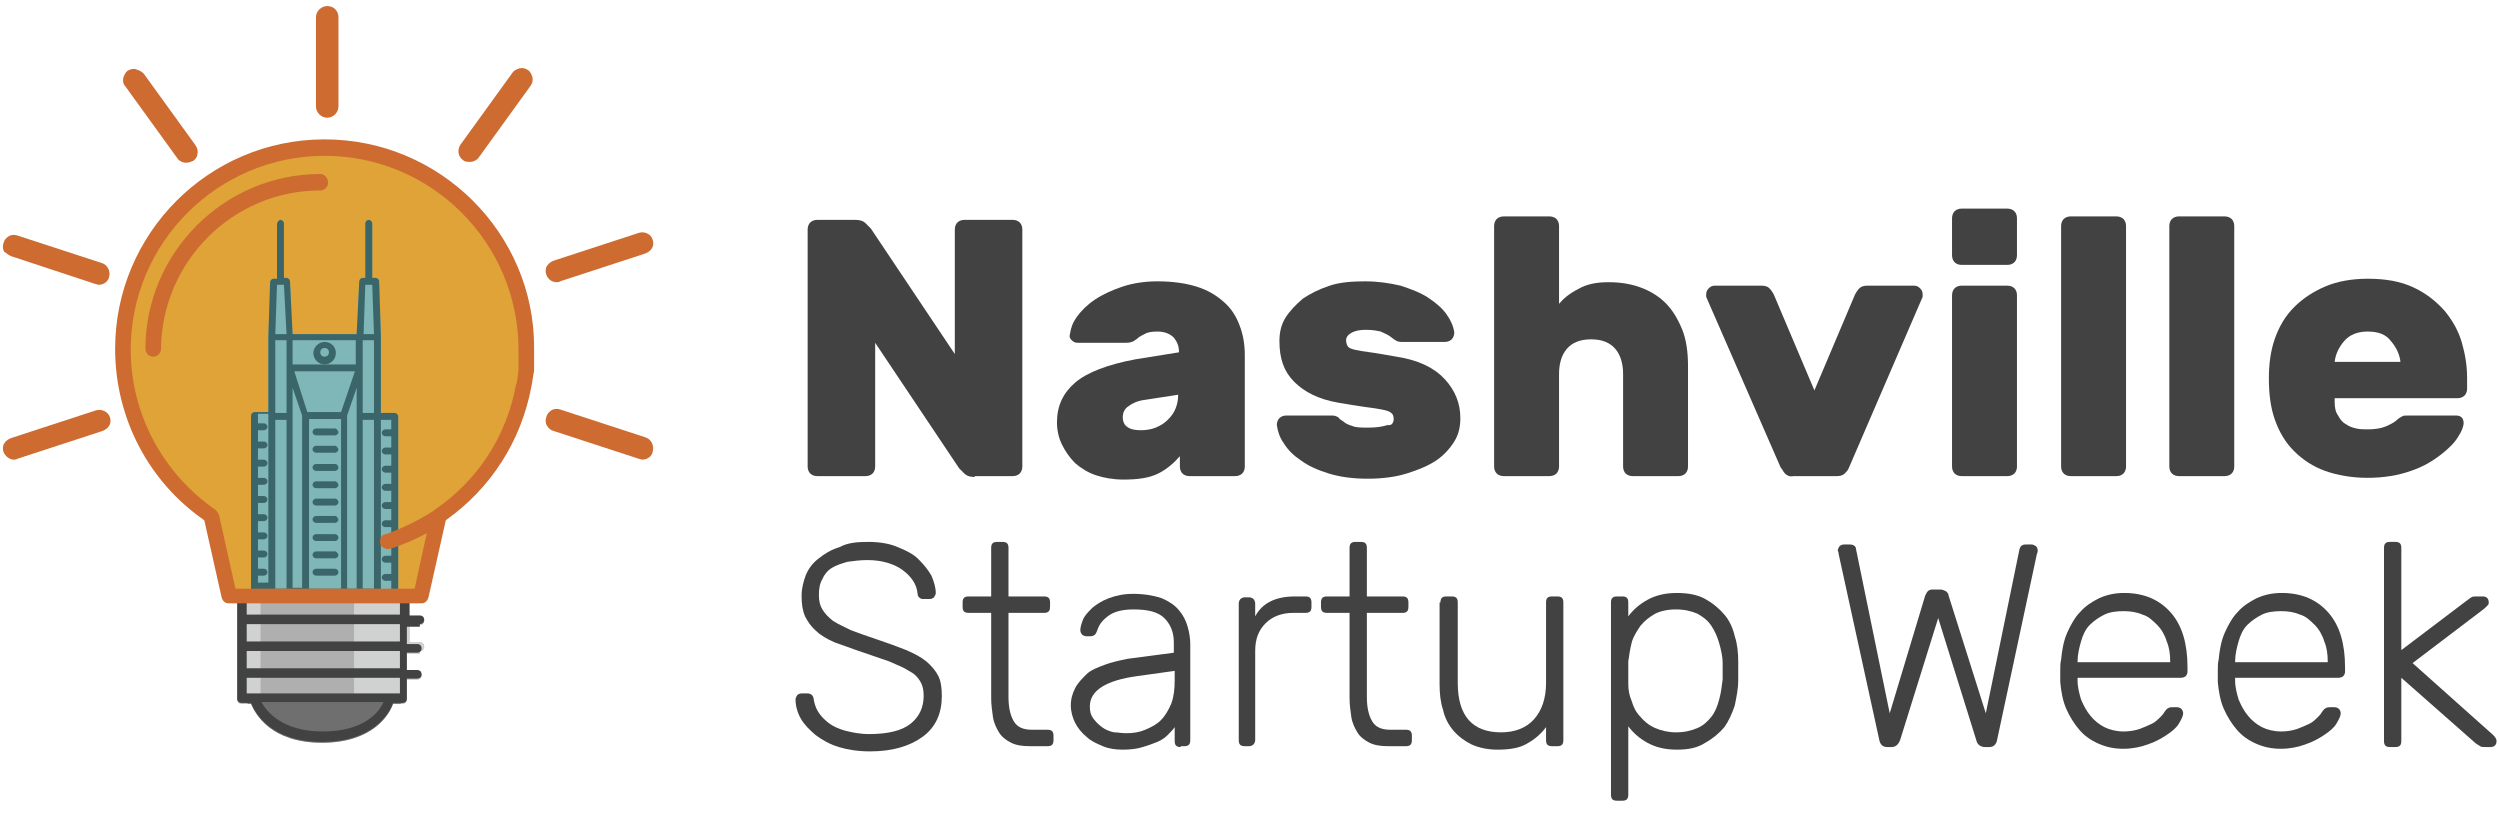 <?xml version="1.0" encoding="utf-8"?>
<!-- Generator: Adobe Illustrator 21.0.2, SVG Export Plug-In . SVG Version: 6.00 Build 0)  -->
<svg version="1.1" id="Capa_1" xmlns="http://www.w3.org/2000/svg" xmlns:xlink="http://www.w3.org/1999/xlink" x="0px" y="0px"
	 viewBox="0 0 288.8 96" style="enable-background:new 0 0 288.8 96;" xml:space="preserve">
<style type="text/css">
	.st0{fill:#DFA337;}
	.st1{fill:#7FB7B9;}
	.st2{fill:#3A6669;}
	.st3{clip-path:url(#XMLID_2_);fill:#D0D1D1;}
	.st4{clip-path:url(#XMLID_2_);fill:#706F6F;}
	.st5{fill:#424243;}
	.st6{fill:#CD6B31;}
	.st7{fill:none;}
</style>
<title>NSW color Copy</title>
<desc>Created with Sketch.</desc>
<g>
	<g>
		<path class="st0" d="M37.5,17.1c-12.8,0-23.2,10.4-23.2,23.2c0,7.6,3.7,14.7,10,19.1l2,8.8c0,0.1,0.1,0.2,0.2,0.3h22.2
			c0.1-0.1,0.2-0.2,0.2-0.3l2-8.8c5-3.5,8.5-8.8,9.6-14.9c0,0,0,0,0-0.1c0.1-0.6,0.2-1.1,0.2-1.7c0-0.1,0-0.3,0-0.4
			c0-0.1,0-0.2,0-0.4c0-0.2,0-0.4,0-0.5c0-0.1,0-0.2,0-0.3c0-0.3,0-0.6,0-0.8C60.8,27.5,50.3,17.1,37.5,17.1z"/>
		<g>
			<path class="st1" d="M45.6,47.7H44V39c0-0.1,0-0.1,0-0.2l-0.2-6.3c0-0.2-0.2-0.4-0.4-0.4H43v-6.3c0-0.2-0.2-0.4-0.4-0.4
				c-0.2,0-0.4,0.2-0.4,0.4v6.3h-0.3c-0.2,0-0.4,0.2-0.4,0.4l-0.3,6.1h-7.4l-0.3-6.1c0-0.2-0.2-0.4-0.4-0.4h-0.3v-6.3
				c0-0.2-0.2-0.4-0.4-0.4S32,25.7,32,25.9v6.3h-0.4c-0.2,0-0.4,0.2-0.4,0.4L31,38.9c0,0,0,0,0,0v8.7h-1.6c-0.2,0-0.4,0.2-0.4,0.4
				v20.2c0,0.2,0.2,0.4,0.4,0.4h2h0h2.1h1.8h4.4h1.8h2.1c0,0,0,0,0,0c0,0,0,0,0,0h2c0.2,0,0.4-0.2,0.4-0.4V48.1
				C46,47.9,45.8,47.7,45.6,47.7z"/>
			<g>
				<path class="st2" d="M45.6,47.7H44V39c0-0.1,0-0.1,0-0.2l-0.2-6.3c0-0.2-0.2-0.4-0.4-0.4H43v-6.3c0-0.2-0.2-0.4-0.4-0.4
					s-0.4,0.2-0.4,0.4v6.3h-0.3c-0.2,0-0.4,0.2-0.4,0.4l-0.3,6.1h-7.4l-0.3-6.1c0-0.2-0.2-0.4-0.4-0.4h-0.3v-6.3
					c0-0.2-0.2-0.4-0.4-0.4S32,25.7,32,25.9v6.3h-0.4c-0.2,0-0.4,0.2-0.4,0.4L31,38.9c0,0,0,0,0,0v8.7h-1.6c-0.2,0-0.4,0.2-0.4,0.4
					v20.2c0,0.2,0.2,0.4,0.4,0.4h2h0h2.1h1.8h4.4h1.8h2.1c0,0,0,0,0,0s0,0,0,0h2c0.2,0,0.4-0.2,0.4-0.4V48.1
					C46,47.9,45.8,47.7,45.6,47.7z M39.4,47.6h-3.9L34,42.9h7L39.4,47.6z M33.1,39.3v3.2c0,0,0,0,0,0c0,0,0,0,0,0v5.2h-1.3v-8.4
					H33.1z M31.8,48.5h1.3v19.5h-1.3V48.5z M33.8,39.3h7.3v2.8h-7.3V39.3z M41.9,42.5C41.9,42.5,41.9,42.5,41.9,42.5l0-3.2h1.3v8.4
					h-1.3L41.9,42.5C41.9,42.5,41.9,42.5,41.9,42.5z M42.2,32.9H43l0.2,5.7H42L42.2,32.9z M32,32.9h0.8l0.3,5.7h-1.3L32,32.9z
					 M29.8,66.5h0.7c0.2,0,0.4-0.2,0.4-0.4s-0.2-0.4-0.4-0.4h-0.7v-1.3h0.7c0.2,0,0.4-0.2,0.4-0.4c0-0.2-0.2-0.4-0.4-0.4h-0.7v-1.3
					h0.7c0.2,0,0.4-0.2,0.4-0.4s-0.2-0.4-0.4-0.4h-0.7v-1.3h0.7c0.2,0,0.4-0.2,0.4-0.4c0-0.2-0.2-0.4-0.4-0.4h-0.7v-1.3h0.7
					c0.2,0,0.4-0.2,0.4-0.4s-0.2-0.4-0.4-0.4h-0.7v-1.3h0.7c0.2,0,0.4-0.2,0.4-0.4c0-0.2-0.2-0.4-0.4-0.4h-0.7v-1.3h0.7
					c0.2,0,0.4-0.2,0.4-0.4c0-0.2-0.2-0.4-0.4-0.4h-0.7v-1.3h0.7c0.2,0,0.4-0.2,0.4-0.4c0-0.2-0.2-0.4-0.4-0.4h-0.7v-1.3h0.7
					c0.2,0,0.4-0.2,0.4-0.4c0-0.2-0.2-0.4-0.4-0.4h-0.7v-1.1H31v19.5h-1.2V66.5z M33.8,44.8l1.1,3.2v19.9h-1.1V44.8z M35.7,67.9
					V48.4h3.7v19.6H35.7z M40.1,67.9V48l1.1-3.2V48c0,0,0,0.1,0,0.1c0,0,0,0.1,0,0.1v19.8H40.1z M41.9,67.9V48.5h1.3v19.5H41.9z
					 M44,67.9V48.5h1.2v1.1h-0.7c-0.2,0-0.4,0.2-0.4,0.4c0,0.2,0.2,0.4,0.4,0.4h0.7v1.3h-0.7c-0.2,0-0.4,0.2-0.4,0.4
					c0,0.2,0.2,0.4,0.4,0.4h0.7v1.3h-0.7c-0.2,0-0.4,0.2-0.4,0.4c0,0.2,0.2,0.4,0.4,0.4h0.7v1.3h-0.7c-0.2,0-0.4,0.2-0.4,0.4
					c0,0.2,0.2,0.4,0.4,0.4h0.7v1.3h-0.7c-0.2,0-0.4,0.2-0.4,0.4s0.2,0.4,0.4,0.4h0.7v1.3h-0.7c-0.2,0-0.4,0.2-0.4,0.4
					c0,0.2,0.2,0.4,0.4,0.4h0.7v3.3h-0.7c-0.2,0-0.4,0.2-0.4,0.4c0,0.2,0.2,0.4,0.4,0.4h0.7v1.3h-0.7c-0.2,0-0.4,0.2-0.4,0.4
					s0.2,0.4,0.4,0.4h0.7v1.5H44z"/>
				<path class="st2" d="M38.7,49.5h-2.2c-0.2,0-0.4,0.2-0.4,0.4c0,0.2,0.2,0.4,0.4,0.4h2.2c0.2,0,0.4-0.2,0.4-0.4
					C39,49.7,38.9,49.5,38.7,49.5z"/>
				<path class="st2" d="M38.7,51.5h-2.2c-0.2,0-0.4,0.2-0.4,0.4c0,0.2,0.2,0.4,0.4,0.4h2.2c0.2,0,0.4-0.2,0.4-0.4
					C39,51.7,38.9,51.5,38.7,51.5z"/>
				<path class="st2" d="M38.7,53.6h-2.2c-0.2,0-0.4,0.2-0.4,0.4c0,0.2,0.2,0.4,0.4,0.4h2.2c0.2,0,0.4-0.2,0.4-0.4
					C39,53.7,38.9,53.6,38.7,53.6z"/>
				<path class="st2" d="M38.7,55.6h-2.2c-0.2,0-0.4,0.2-0.4,0.4c0,0.2,0.2,0.4,0.4,0.4h2.2c0.2,0,0.4-0.2,0.4-0.4
					C39,55.8,38.9,55.6,38.7,55.6z"/>
				<path class="st2" d="M38.7,57.6h-2.2c-0.2,0-0.4,0.2-0.4,0.4s0.2,0.4,0.4,0.4h2.2c0.2,0,0.4-0.2,0.4-0.4S38.9,57.6,38.7,57.6z"
					/>
				<path class="st2" d="M38.7,59.6h-2.2c-0.2,0-0.4,0.2-0.4,0.4c0,0.2,0.2,0.4,0.4,0.4h2.2c0.2,0,0.4-0.2,0.4-0.4
					C39,59.8,38.9,59.6,38.7,59.6z"/>
				<path class="st2" d="M38.7,61.7h-2.2c-0.2,0-0.4,0.2-0.4,0.4s0.2,0.4,0.4,0.4h2.2c0.2,0,0.4-0.2,0.4-0.4S38.9,61.7,38.7,61.7z"
					/>
				<path class="st2" d="M38.7,63.7h-2.2c-0.2,0-0.4,0.2-0.4,0.4c0,0.2,0.2,0.4,0.4,0.4h2.2c0.2,0,0.4-0.2,0.4-0.4
					C39,63.9,38.9,63.7,38.7,63.7z"/>
				<path class="st2" d="M38.7,65.7h-2.2c-0.2,0-0.4,0.2-0.4,0.4s0.2,0.4,0.4,0.4h2.2c0.2,0,0.4-0.2,0.4-0.4S38.9,65.7,38.7,65.7z"
					/>
				<path class="st2" d="M37.5,39.5c-0.7,0-1.3,0.6-1.3,1.3c0,0.7,0.6,1.3,1.3,1.3s1.3-0.6,1.3-1.3C38.8,40,38.2,39.5,37.5,39.5z
					 M37.5,41.2c-0.3,0-0.5-0.2-0.5-0.5c0-0.3,0.2-0.5,0.5-0.5s0.5,0.2,0.5,0.5C38,41,37.8,41.2,37.5,41.2z"/>
			</g>
		</g>
		<g>
			<g>
				<defs>
					<path id="XMLID_5_" d="M48.5,75.2c0.3,0,0.5-0.2,0.5-0.5c0-0.3-0.2-0.5-0.5-0.5h-1.2v-2h1.2c0.3,0,0.5-0.2,0.5-0.5
						c0-0.3-0.2-0.5-0.5-0.5h-1.2v-1.8h0v0H27.4v0h0v11.4c0,0.3,0.2,0.5,0.5,0.5h1.1c0.5,1.2,2.3,4.5,8.2,4.5c5.9,0,7.8-3.3,8.2-4.5
						h1.1c0.3,0,0.5-0.2,0.5-0.5v-2.3h1.2c0.3,0,0.5-0.2,0.5-0.5c0-0.3-0.2-0.5-0.5-0.5h-1.2v-2H48.5z"/>
				</defs>
				<use xlink:href="#XMLID_5_"  style="overflow:visible;fill:#AFAFAF;"/>
				<clipPath id="XMLID_2_">
					<use xlink:href="#XMLID_5_"  style="overflow:visible;"/>
				</clipPath>
				<rect x="40.9" y="65.8" class="st3" width="13.9" height="14.7"/>
				<rect x="16.2" y="65.8" class="st3" width="13.9" height="14.7"/>
				<rect x="28.6" y="80.8" class="st4" width="17.7" height="5.9"/>
			</g>
			<path class="st5" d="M48.5,72.1c0.3,0,0.5-0.2,0.5-0.5c0-0.3-0.2-0.5-0.5-0.5h-1.2v-1.8h0v0H27.4v0h0v11.4c0,0.3,0.2,0.5,0.5,0.5
				h1.1c0.5,1.2,2.3,4.5,8.2,4.5c5.9,0,7.8-3.3,8.2-4.5h1.1c0.3,0,0.5-0.2,0.5-0.5v-2.3h1.2c0.3,0,0.5-0.2,0.5-0.5
				c0-0.3-0.2-0.5-0.5-0.5h-1.2v-2h1.2c0.3,0,0.5-0.2,0.5-0.5c0-0.3-0.2-0.5-0.5-0.5h-1.2v-2H48.5z M37.3,84.5
				c-4.7,0-6.5-2.3-7.1-3.4h14.1C43.8,82.3,42,84.5,37.3,84.5z M46.1,80.1H28.5v-1.8h17.7V80.1z M46.1,77.2H28.5v-2h17.7V77.2z
				 M46.1,74.1H28.5v-2h17.7V74.1z M46.1,71H28.5v-1.8h17.7V71z"/>
		</g>
		<g>
			<path class="st6" d="M37.8,0.7c-0.7,0-1.3,0.6-1.3,1.3v10.3c0,0.7,0.6,1.3,1.3,1.3s1.3-0.6,1.3-1.3V2C39.1,1.3,38.6,0.7,37.8,0.7
				z"/>
			<path class="st6" d="M16.6,8.5C16.3,8.2,16,8.1,15.7,8c-0.3-0.1-0.7,0-1,0.2C14.2,8.7,14,9.5,14.5,10l6,8.3
				c0.2,0.3,0.6,0.5,1,0.5c0.3,0,0.5-0.1,0.8-0.2c0.3-0.2,0.5-0.5,0.5-0.8c0.1-0.3,0-0.7-0.2-1L16.6,8.5z"/>
			<path class="st6" d="M1.3,29.6l9.7,3.2c0.1,0,0.3,0.1,0.4,0.1c0.6,0,1.1-0.4,1.2-0.9c0.2-0.7-0.2-1.4-0.8-1.6l-9.8-3.2
				c-0.3-0.1-0.7-0.1-1,0.1c-0.3,0.2-0.5,0.4-0.6,0.8c-0.1,0.3-0.1,0.7,0.1,1C0.7,29.2,1,29.5,1.3,29.6z"/>
			<path class="st6" d="M11.1,47.4l-9.8,3.2c-0.3,0.1-0.6,0.3-0.8,0.6c-0.2,0.3-0.2,0.7-0.1,1c0.2,0.5,0.7,0.9,1.2,0.9
				c0.1,0,0.3,0,0.4-0.1l9.8-3.2c0.3-0.1,0.6-0.3,0.8-0.6c0.2-0.3,0.2-0.7,0.1-1C12.5,47.6,11.8,47.2,11.1,47.4z"/>
			<path class="st6" d="M74.5,50.5l-9.8-3.2c-0.3-0.1-0.7-0.1-1,0.1c-0.3,0.2-0.5,0.4-0.6,0.8c-0.1,0.3-0.1,0.7,0.1,1
				c0.2,0.3,0.4,0.5,0.8,0.6l9.8,3.2c0.1,0,0.3,0.1,0.4,0.1c0.6,0,1.1-0.4,1.2-0.9C75.6,51.4,75.2,50.7,74.5,50.5z"/>
			<path class="st6" d="M64.3,32.6c0.1,0,0.3,0,0.4-0.1l9.8-3.2c0.3-0.1,0.6-0.3,0.8-0.6c0.2-0.3,0.2-0.7,0.1-1
				c-0.2-0.7-1-1-1.6-0.8l-9.8,3.2c-0.3,0.1-0.6,0.3-0.8,0.6c-0.2,0.3-0.2,0.7-0.1,1C63.3,32.3,63.8,32.6,64.3,32.6z"/>
			<path class="st6" d="M61,8.1c-0.3-0.2-0.6-0.3-1-0.2c-0.3,0.1-0.6,0.2-0.8,0.5l-6,8.3c-0.4,0.6-0.3,1.4,0.3,1.8
				c0.2,0.2,0.5,0.2,0.8,0.2c0.4,0,0.8-0.2,1-0.5l6-8.3c0.2-0.3,0.3-0.6,0.2-1C61.4,8.6,61.3,8.3,61,8.1z"/>
		</g>
		<rect x="28.2" y="69.3" class="st7" width="17.7" height="1.8"/>
		<g>
			<path class="st6" d="M37.5,16.1c-13.4,0-24.2,10.9-24.2,24.2c0,7.9,3.8,15.3,10.3,19.8l2,8.9c0.1,0.4,0.4,0.7,0.8,0.7l22.3,0
				c0.4,0,0.7-0.3,0.8-0.7l2-8.9c5.2-3.7,8.7-9.1,9.9-15.5c0.1-0.6,0.2-1.2,0.3-1.8c0-0.2,0-0.3,0-0.5l0-0.4c0-0.2,0-0.4,0-0.6
				l0-0.3c0-0.3,0-0.6,0-0.9C61.7,27,50.9,16.1,37.5,16.1z M44,62.1c-0.1,0.2-0.1,0.5-0.1,0.7c0.2,0.5,0.7,0.7,1.2,0.6
				c1.5-0.5,2.9-1.1,4.2-1.8l-1.4,6.4H27.2l-1.9-8.5c-0.1-0.2-0.2-0.4-0.4-0.6c-6.1-4.2-9.8-11.1-9.8-18.5
				c0-12.4,10.1-22.4,22.4-22.4c12.4,0,22.4,10.1,22.4,22.4c0,0.3,0,0.5,0,0.8l0,0.3c0,0.2,0,0.3,0,0.5l0,0.4c0,0.1,0,0.3,0,0.4
				c-0.1,0.6-0.1,1.2-0.3,1.7c-1.1,5.9-4.4,11-9.4,14.4c0,0-0.1,0.1-0.1,0.1c-1.7,1.1-3.6,2-5.5,2.7C44.3,61.7,44.1,61.9,44,62.1z"
				/>
			<path class="st6" d="M37,20.1c-11.1,0-20.2,9.1-20.2,20.2c0,0.5,0.4,0.9,0.9,0.9c0.5,0,0.9-0.4,0.9-0.9C18.7,30.2,26.9,22,37,22
				c0.5,0,0.9-0.4,0.9-0.9S37.5,20.1,37,20.1z"/>
		</g>
	</g>
	<g>
		<path class="st5" d="M112.6,55.1c-0.5,0-0.9-0.1-1.2-0.4c-0.3-0.3-0.5-0.5-0.6-0.6l-9.7-14.5v14.3c0,0.3-0.1,0.6-0.3,0.8
			c-0.2,0.2-0.5,0.3-0.8,0.3h-5.6c-0.3,0-0.6-0.1-0.8-0.3c-0.2-0.2-0.3-0.5-0.3-0.8V26.5c0-0.3,0.1-0.6,0.3-0.8
			c0.2-0.2,0.5-0.3,0.8-0.3h4.4c0.5,0,0.9,0.1,1.2,0.4c0.3,0.3,0.5,0.5,0.6,0.6l9.7,14.5V26.5c0-0.3,0.1-0.6,0.3-0.8
			c0.2-0.2,0.5-0.3,0.8-0.3h5.6c0.3,0,0.6,0.1,0.8,0.3c0.2,0.2,0.3,0.5,0.3,0.8v27.4c0,0.3-0.1,0.6-0.3,0.8
			c-0.2,0.2-0.5,0.3-0.8,0.3H112.6z"/>
		<path class="st5" d="M122.1,48.8c0-1.9,0.7-3.4,2.1-4.6c1.4-1.2,3.8-2.1,7-2.7l5-0.8c0-0.7-0.2-1.2-0.6-1.7
			c-0.4-0.4-1-0.7-1.9-0.7c-0.7,0-1.2,0.1-1.5,0.3c-0.4,0.2-0.6,0.3-0.8,0.5c-0.3,0.2-0.5,0.4-0.7,0.4c-0.2,0.1-0.5,0.1-0.8,0.1
			h-5.4c-0.3,0-0.5-0.1-0.7-0.3c-0.2-0.2-0.3-0.4-0.2-0.7c0.1-0.7,0.3-1.3,0.8-2c0.5-0.7,1.2-1.4,2.1-2c0.9-0.6,2-1.1,3.2-1.5
			c1.2-0.4,2.6-0.6,4-0.6c1.7,0,3.2,0.2,4.5,0.6c1.3,0.4,2.3,1,3.2,1.8c0.8,0.7,1.4,1.6,1.8,2.7c0.4,1,0.6,2.2,0.6,3.4v12.9
			c0,0.3-0.1,0.6-0.3,0.8c-0.2,0.2-0.5,0.3-0.8,0.3h-5.3c-0.3,0-0.6-0.1-0.8-0.3c-0.2-0.2-0.3-0.5-0.3-0.8v-1.2
			c-0.7,0.8-1.5,1.5-2.5,2c-1,0.5-2.3,0.7-4,0.7c-1.2,0-2.3-0.2-3.2-0.5c-0.9-0.3-1.7-0.8-2.4-1.4c-0.6-0.6-1.1-1.3-1.5-2.1
			C122.3,50.6,122.1,49.7,122.1,48.8z M131.8,49.7c0.6,0,1.2-0.1,1.7-0.3c0.5-0.2,1-0.5,1.4-0.9c0.4-0.4,0.7-0.8,0.9-1.3
			c0.2-0.5,0.3-1,0.3-1.6l-3.9,0.6c-0.8,0.1-1.4,0.4-1.8,0.7c-0.5,0.3-0.7,0.8-0.7,1.3c0,0.5,0.2,0.9,0.5,1.1
			C130.6,49.6,131.1,49.7,131.8,49.7z"/>
		<path class="st5" d="M161,48.4c0-0.3-0.1-0.6-0.3-0.7c-0.2-0.2-0.6-0.3-1.1-0.4c-0.5-0.1-1.2-0.2-2-0.3c-0.8-0.1-1.9-0.3-3.1-0.5
			c-2.2-0.4-3.8-1.2-5-2.4c-1.2-1.2-1.7-2.7-1.7-4.7c0-1,0.2-1.9,0.7-2.7c0.5-0.8,1.2-1.5,2-2.2c0.9-0.6,1.9-1.1,3.1-1.5
			c1.2-0.4,2.6-0.5,4.1-0.5c1.5,0,2.8,0.2,4.1,0.5c1.2,0.4,2.3,0.8,3.2,1.4c0.9,0.6,1.6,1.2,2.1,1.9c0.5,0.7,0.8,1.4,0.9,2.1
			c0,0.3-0.1,0.6-0.3,0.8c-0.2,0.2-0.5,0.3-0.8,0.3h-5c-0.3,0-0.6-0.1-0.7-0.2c-0.2-0.1-0.4-0.3-0.7-0.5c-0.3-0.2-0.6-0.3-1-0.5
			c-0.4-0.1-1-0.2-1.7-0.2c-0.7,0-1.2,0.1-1.6,0.3c-0.4,0.2-0.7,0.5-0.7,0.9c0,0.3,0.1,0.6,0.2,0.7c0.1,0.2,0.4,0.3,0.8,0.4
			c0.4,0.1,1,0.2,1.8,0.3c0.8,0.1,1.8,0.3,3,0.5c2.6,0.4,4.4,1.3,5.6,2.6c1.2,1.3,1.8,2.8,1.8,4.5c0,1-0.2,1.9-0.7,2.7
			c-0.5,0.8-1.2,1.6-2.1,2.2c-0.9,0.6-2.1,1.1-3.4,1.5c-1.3,0.4-2.8,0.6-4.5,0.6c-1.7,0-3.2-0.2-4.5-0.6c-1.3-0.4-2.4-0.9-3.2-1.5
			c-0.9-0.6-1.5-1.2-2-2c-0.5-0.7-0.7-1.4-0.8-2.1c0-0.3,0.1-0.6,0.3-0.8c0.2-0.2,0.5-0.3,0.8-0.3h5.3c0.3,0,0.5,0.1,0.7,0.2
			c0.1,0.2,0.3,0.3,0.6,0.5c0.2,0.2,0.6,0.4,1,0.5c0.4,0.2,1.1,0.2,1.9,0.2s1.6-0.1,2.2-0.3C160.7,49.2,161,48.9,161,48.4z"/>
		<path class="st5" d="M195,53.9c0,0.3-0.1,0.6-0.3,0.8c-0.2,0.2-0.5,0.3-0.8,0.3h-5.3c-0.3,0-0.6-0.1-0.8-0.3
			c-0.2-0.2-0.3-0.5-0.3-0.8V43.2c0-1.2-0.3-2.2-0.9-2.9c-0.6-0.7-1.5-1.1-2.8-1.1c-1.3,0-2.2,0.4-2.8,1.1c-0.6,0.7-0.9,1.7-0.9,2.9
			v10.7c0,0.3-0.1,0.6-0.3,0.8c-0.2,0.2-0.5,0.3-0.8,0.3h-5.3c-0.3,0-0.6-0.1-0.8-0.3c-0.2-0.2-0.3-0.5-0.3-0.8V26.1
			c0-0.3,0.1-0.6,0.3-0.8c0.2-0.2,0.5-0.3,0.8-0.3h5.3c0.3,0,0.6,0.1,0.8,0.3c0.2,0.2,0.3,0.5,0.3,0.8v9c0.5-0.6,1.2-1.2,2.2-1.7
			c1-0.6,2.2-0.8,3.5-0.8c1.4,0,2.6,0.2,3.7,0.6c1.1,0.4,2.1,1,2.9,1.8c0.8,0.8,1.4,1.8,1.9,3c0.5,1.2,0.7,2.7,0.7,4.3V53.9z"/>
		<path class="st5" d="M206.2,54.7c-0.2-0.2-0.3-0.5-0.5-0.7l-8.6-19.7c0-0.1,0-0.2,0-0.3c0-0.3,0.1-0.5,0.3-0.7
			c0.2-0.2,0.4-0.3,0.7-0.3h5.4c0.4,0,0.7,0.1,0.9,0.3c0.2,0.2,0.4,0.5,0.5,0.7l4.7,11.1l4.7-11.1c0.1-0.2,0.3-0.5,0.5-0.7
			c0.2-0.2,0.5-0.3,0.9-0.3h5.4c0.3,0,0.5,0.1,0.7,0.3c0.2,0.2,0.3,0.4,0.3,0.7c0,0.1,0,0.2,0,0.3L213.6,54
			c-0.1,0.3-0.3,0.5-0.5,0.7c-0.2,0.2-0.5,0.3-0.9,0.3h-5C206.7,55.1,206.4,54.9,206.2,54.7z"/>
		<path class="st5" d="M233,29.5c0,0.3-0.1,0.6-0.3,0.8c-0.2,0.2-0.5,0.3-0.8,0.3h-5.3c-0.3,0-0.6-0.1-0.8-0.3
			c-0.2-0.2-0.3-0.5-0.3-0.8v-4.3c0-0.3,0.1-0.6,0.3-0.8c0.2-0.2,0.5-0.3,0.8-0.3h5.3c0.3,0,0.6,0.1,0.8,0.3
			c0.2,0.2,0.3,0.5,0.3,0.8V29.5z M233,53.9c0,0.3-0.1,0.6-0.3,0.8c-0.2,0.2-0.5,0.3-0.8,0.3h-5.3c-0.3,0-0.6-0.1-0.8-0.3
			c-0.2-0.2-0.3-0.5-0.3-0.8V34.1c0-0.3,0.1-0.6,0.3-0.8c0.2-0.2,0.5-0.3,0.8-0.3h5.3c0.3,0,0.6,0.1,0.8,0.3
			c0.2,0.2,0.3,0.5,0.3,0.8V53.9z"/>
		<path class="st5" d="M245.6,53.9c0,0.3-0.1,0.6-0.3,0.8c-0.2,0.2-0.5,0.3-0.8,0.3h-5.3c-0.3,0-0.6-0.1-0.8-0.3
			c-0.2-0.2-0.3-0.5-0.3-0.8V26.1c0-0.3,0.1-0.6,0.3-0.8c0.2-0.2,0.5-0.3,0.8-0.3h5.3c0.3,0,0.6,0.1,0.8,0.3
			c0.2,0.2,0.3,0.5,0.3,0.8V53.9z"/>
		<path class="st5" d="M258.1,53.9c0,0.3-0.1,0.6-0.3,0.8c-0.2,0.2-0.5,0.3-0.8,0.3h-5.3c-0.3,0-0.6-0.1-0.8-0.3
			c-0.2-0.2-0.3-0.5-0.3-0.8V26.1c0-0.3,0.1-0.6,0.3-0.8c0.2-0.2,0.5-0.3,0.8-0.3h5.3c0.3,0,0.6,0.1,0.8,0.3
			c0.2,0.2,0.3,0.5,0.3,0.8V53.9z"/>
		<path class="st5" d="M269.7,46.4c0,0.7,0.1,1.2,0.4,1.6c0.2,0.4,0.5,0.8,0.9,1c0.4,0.3,0.8,0.4,1.2,0.5c0.5,0.1,0.9,0.1,1.3,0.1
			c0.8,0,1.5-0.1,2-0.3c0.5-0.2,0.9-0.4,1.3-0.7c0.3-0.3,0.5-0.4,0.7-0.5c0.1-0.1,0.4-0.1,0.7-0.1h5.5c0.6,0,0.9,0.3,0.9,0.9
			c0,0.3-0.2,0.9-0.6,1.5c-0.4,0.7-1.1,1.4-2,2.1c-0.9,0.7-2,1.4-3.5,1.9c-1.4,0.5-3.1,0.8-5,0.8c-1.8,0-3.5-0.3-4.9-0.8
			c-1.4-0.5-2.6-1.3-3.6-2.3c-1-1-1.7-2.2-2.2-3.6c-0.5-1.4-0.7-3-0.7-4.8c0-1.6,0.2-3.2,0.7-4.6c0.5-1.4,1.2-2.6,2.2-3.6
			s2.2-1.8,3.6-2.4c1.4-0.6,3.1-0.9,4.9-0.9c2.1,0,3.8,0.3,5.3,1c1.5,0.7,2.6,1.6,3.6,2.7c0.9,1.1,1.6,2.3,2,3.7
			c0.4,1.4,0.6,2.7,0.6,4.1v1.2c0,0.3-0.1,0.6-0.3,0.8c-0.2,0.2-0.5,0.3-0.8,0.3H269.7z M273.5,38.3c-1.2,0-2.1,0.4-2.7,1.1
			c-0.6,0.7-1,1.5-1.1,2.4h7.6c-0.1-0.9-0.5-1.7-1.1-2.4C275.6,38.6,274.7,38.3,273.5,38.3z"/>
		<path class="st5" d="M100.3,62.6c1.3,0,2.5,0.2,3.4,0.6c1,0.4,1.8,0.8,2.4,1.4c0.6,0.6,1.1,1.2,1.5,1.9c0.3,0.7,0.5,1.4,0.5,2
			c0,0.2-0.1,0.3-0.2,0.5c-0.1,0.1-0.3,0.2-0.5,0.2h-0.7c-0.1,0-0.3,0-0.4-0.1c-0.2-0.1-0.3-0.3-0.3-0.5c-0.1-1.1-0.7-2-1.8-2.8
			c-1-0.7-2.4-1.1-4-1.1c-0.8,0-1.6,0.1-2.3,0.2c-0.7,0.2-1.3,0.4-1.8,0.7c-0.5,0.3-0.9,0.8-1.1,1.3c-0.3,0.5-0.4,1.1-0.4,1.8
			c0,0.7,0.1,1.2,0.4,1.7c0.3,0.5,0.7,0.9,1.2,1.3c0.6,0.4,1.3,0.7,2.1,1.1c0.8,0.3,1.9,0.7,3.1,1.1c1.2,0.4,2.3,0.8,3.3,1.2
			c0.9,0.4,1.7,0.8,2.3,1.3c0.6,0.5,1.1,1.1,1.4,1.7c0.3,0.6,0.4,1.4,0.4,2.3c0,2-0.7,3.6-2.2,4.7c-1.5,1.1-3.5,1.7-6.1,1.7
			c-1.4,0-2.6-0.2-3.6-0.5c-1-0.3-1.9-0.8-2.7-1.4c-0.7-0.6-1.3-1.2-1.7-1.9c-0.4-0.7-0.6-1.5-0.6-2.2c0-0.2,0.1-0.3,0.2-0.5
			c0.1-0.1,0.3-0.2,0.5-0.2h0.7c0.2,0,0.4,0.1,0.5,0.2c0.1,0.1,0.2,0.3,0.2,0.5c0.1,0.5,0.2,0.9,0.5,1.4c0.3,0.5,0.7,0.9,1.2,1.3
			c0.5,0.4,1.2,0.7,1.9,0.9c0.8,0.2,1.7,0.4,2.8,0.4c2.2,0,3.8-0.4,4.8-1.2c1-0.8,1.5-1.9,1.5-3.2c0-0.7-0.1-1.2-0.4-1.7
			c-0.3-0.5-0.7-0.9-1.3-1.2c-0.6-0.4-1.4-0.7-2.3-1.1c-0.9-0.3-2-0.7-3.2-1.1c-1.2-0.4-2.2-0.8-3.1-1.1c-0.9-0.4-1.6-0.8-2.1-1.3
			c-0.6-0.5-1-1.1-1.3-1.7c-0.3-0.7-0.4-1.4-0.4-2.4c0-0.8,0.2-1.6,0.5-2.4c0.3-0.7,0.8-1.4,1.5-1.9c0.6-0.5,1.4-1,2.4-1.3
			C97.9,62.7,99,62.6,100.3,62.6z"/>
		<path class="st5" d="M116.5,80.5c0,1.2,0.2,2.1,0.6,2.8c0.4,0.7,1.1,1,2.1,1h1.8c0.5,0,0.7,0.2,0.7,0.7v0.5c0,0.5-0.2,0.7-0.7,0.7
			h-2c-0.9,0-1.6-0.1-2.2-0.4c-0.6-0.3-1.1-0.7-1.4-1.2c-0.3-0.5-0.6-1.1-0.7-1.8c-0.1-0.7-0.2-1.4-0.2-2.2v-9.8h-2.6
			c-0.5,0-0.7-0.2-0.7-0.7v-0.5c0-0.5,0.2-0.7,0.7-0.7h2.6v-5.6c0-0.5,0.2-0.7,0.7-0.7h0.6c0.5,0,0.7,0.2,0.7,0.7v5.6h4.1
			c0.5,0,0.7,0.2,0.7,0.7v0.5c0,0.5-0.2,0.7-0.7,0.7h-4.1V80.5z"/>
		<path class="st5" d="M136.4,86.3c-0.5,0-0.7-0.2-0.7-0.7V84c-0.2,0.3-0.5,0.6-0.8,0.9c-0.3,0.3-0.7,0.6-1.2,0.8
			c-0.5,0.2-1,0.4-1.7,0.6c-0.6,0.2-1.4,0.3-2.3,0.3c-0.8,0-1.6-0.1-2.3-0.4c-0.7-0.3-1.4-0.6-1.9-1.1c-0.5-0.4-1-1-1.3-1.6
			c-0.3-0.6-0.5-1.3-0.5-2c0-0.8,0.2-1.4,0.5-2c0.3-0.6,0.8-1.1,1.3-1.6s1.3-0.8,2.1-1.1c0.8-0.3,1.7-0.5,2.7-0.7l5.3-0.7v-1.2
			c0-1.2-0.4-2.1-1.1-2.8c-0.7-0.7-1.9-1-3.5-1c-1.2,0-2.2,0.2-2.9,0.7c-0.7,0.5-1.1,1-1.3,1.6c-0.1,0.3-0.2,0.5-0.3,0.6
			c-0.1,0.1-0.3,0.2-0.5,0.2h-0.5c-0.2,0-0.4-0.1-0.5-0.2c-0.1-0.1-0.2-0.3-0.2-0.5c0-0.3,0.1-0.7,0.3-1.2c0.2-0.5,0.6-0.9,1.1-1.4
			c0.5-0.4,1.1-0.8,1.9-1.1c0.8-0.3,1.7-0.5,2.8-0.5c1.3,0,2.4,0.2,3.3,0.5c0.9,0.4,1.5,0.8,2,1.4c0.5,0.6,0.8,1.2,1,1.9
			c0.2,0.7,0.3,1.4,0.3,2v11.1c0,0.5-0.2,0.7-0.7,0.7H136.4z M130.1,84.7c0.8,0,1.5-0.1,2.2-0.4c0.7-0.3,1.3-0.6,1.8-1.1
			c0.5-0.5,0.9-1.2,1.2-1.9c0.3-0.8,0.4-1.7,0.4-2.7v-1.1l-4.3,0.6c-3.7,0.5-5.5,1.7-5.5,3.5c0,0.6,0.1,1,0.4,1.4
			c0.3,0.4,0.6,0.7,1,1c0.4,0.3,0.9,0.5,1.4,0.6C129.1,84.6,129.6,84.7,130.1,84.7z"/>
		<path class="st5" d="M149.6,68.9h1.2c0.5,0,0.7,0.2,0.7,0.7v0.5c0,0.5-0.2,0.7-0.7,0.7h-1.4c-1.3,0-2.4,0.4-3.2,1.2
			c-0.8,0.8-1.2,1.8-1.2,3.2v10.3c0,0.2-0.1,0.4-0.2,0.5c-0.1,0.1-0.3,0.2-0.5,0.2h-0.5c-0.5,0-0.7-0.2-0.7-0.7V69.7
			c0-0.2,0.1-0.4,0.2-0.5s0.3-0.2,0.5-0.2h0.5c0.2,0,0.4,0.1,0.5,0.2c0.1,0.1,0.2,0.3,0.2,0.5v1.5C145.8,69.7,147.3,68.9,149.6,68.9
			z"/>
		<path class="st5" d="M157.9,80.5c0,1.2,0.2,2.1,0.6,2.8c0.4,0.7,1.1,1,2.1,1h1.8c0.5,0,0.7,0.2,0.7,0.7v0.5c0,0.5-0.2,0.7-0.7,0.7
			h-2c-0.9,0-1.6-0.1-2.2-0.4c-0.6-0.3-1.1-0.7-1.4-1.2c-0.3-0.5-0.6-1.1-0.7-1.8c-0.1-0.7-0.2-1.4-0.2-2.2v-9.8h-2.6
			c-0.5,0-0.7-0.2-0.7-0.7v-0.5c0-0.5,0.2-0.7,0.7-0.7h2.6v-5.6c0-0.5,0.2-0.7,0.7-0.7h0.6c0.5,0,0.7,0.2,0.7,0.7v5.6h4.1
			c0.5,0,0.7,0.2,0.7,0.7v0.5c0,0.5-0.2,0.7-0.7,0.7h-4.1V80.5z"/>
		<path class="st5" d="M166.4,69.6c0-0.5,0.2-0.7,0.7-0.7h0.6c0.5,0,0.7,0.2,0.7,0.7v9.3c0,3.8,1.7,5.7,5,5.7c1.6,0,2.9-0.5,3.8-1.5
			c0.9-1,1.4-2.4,1.4-4.2v-9.3c0-0.5,0.2-0.7,0.7-0.7h0.6c0.5,0,0.7,0.2,0.7,0.7v15.9c0,0.5-0.2,0.7-0.7,0.7h-0.6
			c-0.5,0-0.7-0.2-0.7-0.7V84c-0.6,0.8-1.3,1.4-2.2,1.9c-0.8,0.5-2,0.7-3.4,0.7c-1.1,0-2.1-0.2-3-0.6c-0.8-0.4-1.5-0.9-2.1-1.6
			c-0.6-0.7-1-1.5-1.2-2.4c-0.3-0.9-0.4-1.9-0.4-3V69.6z"/>
		<path class="st5" d="M193.7,86.6c-1.4,0-2.5-0.3-3.4-0.8c-0.9-0.5-1.6-1.1-2.2-1.9v7.9c0,0.5-0.2,0.7-0.7,0.7h-0.6
			c-0.5,0-0.7-0.2-0.7-0.7V69.6c0-0.5,0.2-0.7,0.7-0.7h0.6c0.5,0,0.7,0.2,0.7,0.7v1.6c0.6-0.8,1.3-1.4,2.2-1.9
			c0.9-0.5,2-0.8,3.4-0.8c1.3,0,2.4,0.2,3.3,0.7c0.9,0.5,1.6,1.1,2.2,1.8c0.6,0.7,1,1.6,1.2,2.5c0.3,0.9,0.4,1.9,0.4,2.9
			c0,0.3,0,0.7,0,1.1c0,0.4,0,0.8,0,1.1c0,1-0.2,1.9-0.4,2.9c-0.3,0.9-0.7,1.8-1.2,2.5c-0.6,0.7-1.3,1.3-2.2,1.8
			C196.1,86.4,195,86.6,193.7,86.6z M188.1,76.4c0,0.3,0,0.8,0,1.3s0,1,0,1.3c0,0.7,0.1,1.3,0.4,2c0.2,0.7,0.5,1.3,1,1.8
			c0.4,0.5,1,1,1.7,1.3c0.7,0.3,1.5,0.5,2.4,0.5c1,0,1.8-0.2,2.5-0.5c0.7-0.3,1.2-0.8,1.6-1.3s0.7-1.2,0.9-2
			c0.2-0.7,0.3-1.5,0.4-2.3c0-0.6,0-1.2,0-1.9c0-0.8-0.2-1.6-0.4-2.3c-0.2-0.7-0.5-1.4-0.9-2s-0.9-1-1.6-1.4
			c-0.7-0.3-1.5-0.5-2.5-0.5c-1,0-1.8,0.2-2.4,0.5c-0.7,0.4-1.2,0.8-1.7,1.4c-0.4,0.6-0.8,1.2-1,1.9C188.3,75,188.2,75.7,188.1,76.4
			z"/>
		<path class="st5" d="M229.4,82.4l3.9-19c0.1-0.3,0.3-0.5,0.7-0.5h0.7c0.2,0,0.3,0.1,0.5,0.2c0.1,0.1,0.2,0.3,0.2,0.5
			c0,0,0,0.2-0.1,0.4l-4.6,21.5c-0.1,0.5-0.4,0.8-0.9,0.8h-0.5c-0.5,0-0.9-0.3-1-0.8l-4.4-14.1l-4.4,14.1c-0.2,0.5-0.5,0.8-1,0.8
			h-0.5c-0.5,0-0.8-0.3-0.9-0.8L212.4,64c0-0.2-0.1-0.4-0.1-0.4c0-0.2,0.1-0.3,0.2-0.5c0.1-0.1,0.3-0.2,0.5-0.2h0.7
			c0.4,0,0.7,0.2,0.7,0.5l3.9,19l4.1-13.6c0.1-0.2,0.2-0.4,0.3-0.5c0.2-0.2,0.4-0.2,0.7-0.2h0.7c0.3,0,0.5,0.1,0.7,0.2
			c0.2,0.2,0.3,0.3,0.3,0.5L229.4,82.4z"/>
		<path class="st5" d="M238.1,76.2c0.1-1.1,0.3-2.2,0.7-3.1c0.4-0.9,0.9-1.8,1.5-2.4c0.6-0.7,1.4-1.2,2.2-1.6
			c0.9-0.4,1.8-0.6,2.9-0.6c2.3,0,4.1,0.8,5.4,2.3c1.3,1.5,1.9,3.6,1.9,6.3v0.5c0,0.2-0.1,0.4-0.2,0.5c-0.1,0.1-0.3,0.2-0.6,0.2
			h-11.9v0.3c0,0.8,0.2,1.5,0.4,2.2c0.3,0.7,0.6,1.3,1.1,1.9c0.4,0.5,1,1,1.6,1.3c0.6,0.3,1.4,0.5,2.2,0.5c0.7,0,1.3-0.1,1.9-0.3
			c0.5-0.2,1-0.4,1.4-0.6c0.4-0.2,0.7-0.5,0.9-0.7c0.2-0.2,0.4-0.4,0.5-0.6c0.2-0.3,0.4-0.5,0.5-0.5c0.1-0.1,0.3-0.1,0.5-0.1h0.5
			c0.2,0,0.4,0.1,0.5,0.2c0.1,0.1,0.2,0.3,0.2,0.5c0,0.3-0.2,0.7-0.5,1.2c-0.3,0.5-0.8,0.9-1.4,1.3c-0.6,0.4-1.3,0.8-2.2,1.1
			c-0.8,0.3-1.8,0.5-2.8,0.5c-1.1,0-2-0.2-2.9-0.6c-0.9-0.4-1.6-0.9-2.2-1.6c-0.6-0.7-1.1-1.5-1.5-2.4c-0.4-0.9-0.6-2-0.7-3.1
			c0-0.3,0-0.8,0-1.3C238,77,238,76.6,238.1,76.2z M240.1,76.5h10.6v-0.1c0-0.8-0.1-1.6-0.4-2.3c-0.2-0.7-0.6-1.4-1.1-1.9
			c-0.5-0.5-1-1-1.7-1.2c-0.7-0.3-1.4-0.4-2.2-0.4c-0.8,0-1.6,0.1-2.2,0.4c-0.6,0.3-1.2,0.7-1.7,1.2c-0.5,0.5-0.8,1.2-1,1.9
			c-0.2,0.7-0.4,1.5-0.4,2.3V76.5z"/>
		<path class="st5" d="M256.3,76.2c0.1-1.1,0.3-2.2,0.7-3.1c0.4-0.9,0.9-1.8,1.5-2.4c0.6-0.7,1.4-1.2,2.2-1.6
			c0.9-0.4,1.8-0.6,2.9-0.6c2.3,0,4.1,0.8,5.4,2.3c1.3,1.5,1.9,3.6,1.9,6.3v0.5c0,0.2-0.1,0.4-0.2,0.5c-0.1,0.1-0.3,0.2-0.6,0.2
			h-11.9v0.3c0,0.8,0.2,1.5,0.4,2.2c0.3,0.7,0.6,1.3,1.1,1.9c0.4,0.5,1,1,1.6,1.3c0.6,0.3,1.4,0.5,2.2,0.5c0.7,0,1.3-0.1,1.9-0.3
			c0.5-0.2,1-0.4,1.4-0.6c0.4-0.2,0.7-0.5,0.9-0.7c0.2-0.2,0.4-0.4,0.5-0.6c0.2-0.3,0.4-0.5,0.5-0.5c0.1-0.1,0.3-0.1,0.5-0.1h0.5
			c0.2,0,0.4,0.1,0.5,0.2c0.1,0.1,0.2,0.3,0.2,0.5c0,0.3-0.2,0.7-0.5,1.2c-0.3,0.5-0.8,0.9-1.4,1.3c-0.6,0.4-1.3,0.8-2.2,1.1
			c-0.8,0.3-1.8,0.5-2.8,0.5c-1.1,0-2-0.2-2.9-0.6c-0.9-0.4-1.6-0.9-2.2-1.6c-0.6-0.7-1.1-1.5-1.5-2.4c-0.4-0.9-0.6-2-0.7-3.1
			c0-0.3,0-0.8,0-1.3C256.2,77,256.2,76.6,256.3,76.2z M258.3,76.5h10.6v-0.1c0-0.8-0.1-1.6-0.4-2.3c-0.2-0.7-0.6-1.4-1.1-1.9
			c-0.5-0.5-1-1-1.7-1.2c-0.7-0.3-1.4-0.4-2.2-0.4c-0.8,0-1.6,0.1-2.2,0.4c-0.6,0.3-1.2,0.7-1.7,1.2c-0.5,0.5-0.8,1.2-1,1.9
			c-0.2,0.7-0.4,1.5-0.4,2.3V76.5z"/>
		<path class="st5" d="M278.7,76.6l9.3,8.3c0.3,0.3,0.4,0.5,0.4,0.7c0,0.4-0.2,0.7-0.7,0.7h-0.5c-0.3,0-0.6,0-0.7-0.1
			c-0.1-0.1-0.4-0.2-0.7-0.5l-8.4-7.4v7.3c0,0.5-0.2,0.7-0.7,0.7h-0.6c-0.5,0-0.7-0.2-0.7-0.7V63.3c0-0.5,0.2-0.7,0.7-0.7h0.6
			c0.5,0,0.7,0.2,0.7,0.7v11.8l7.4-5.6c0.3-0.2,0.5-0.4,0.7-0.5c0.1-0.1,0.4-0.1,0.7-0.1h0.6c0.4,0,0.7,0.2,0.7,0.7
			c0,0.1,0,0.2-0.1,0.3c-0.1,0.1-0.2,0.2-0.4,0.4L278.7,76.6z"/>
	</g>
</g>
</svg>
